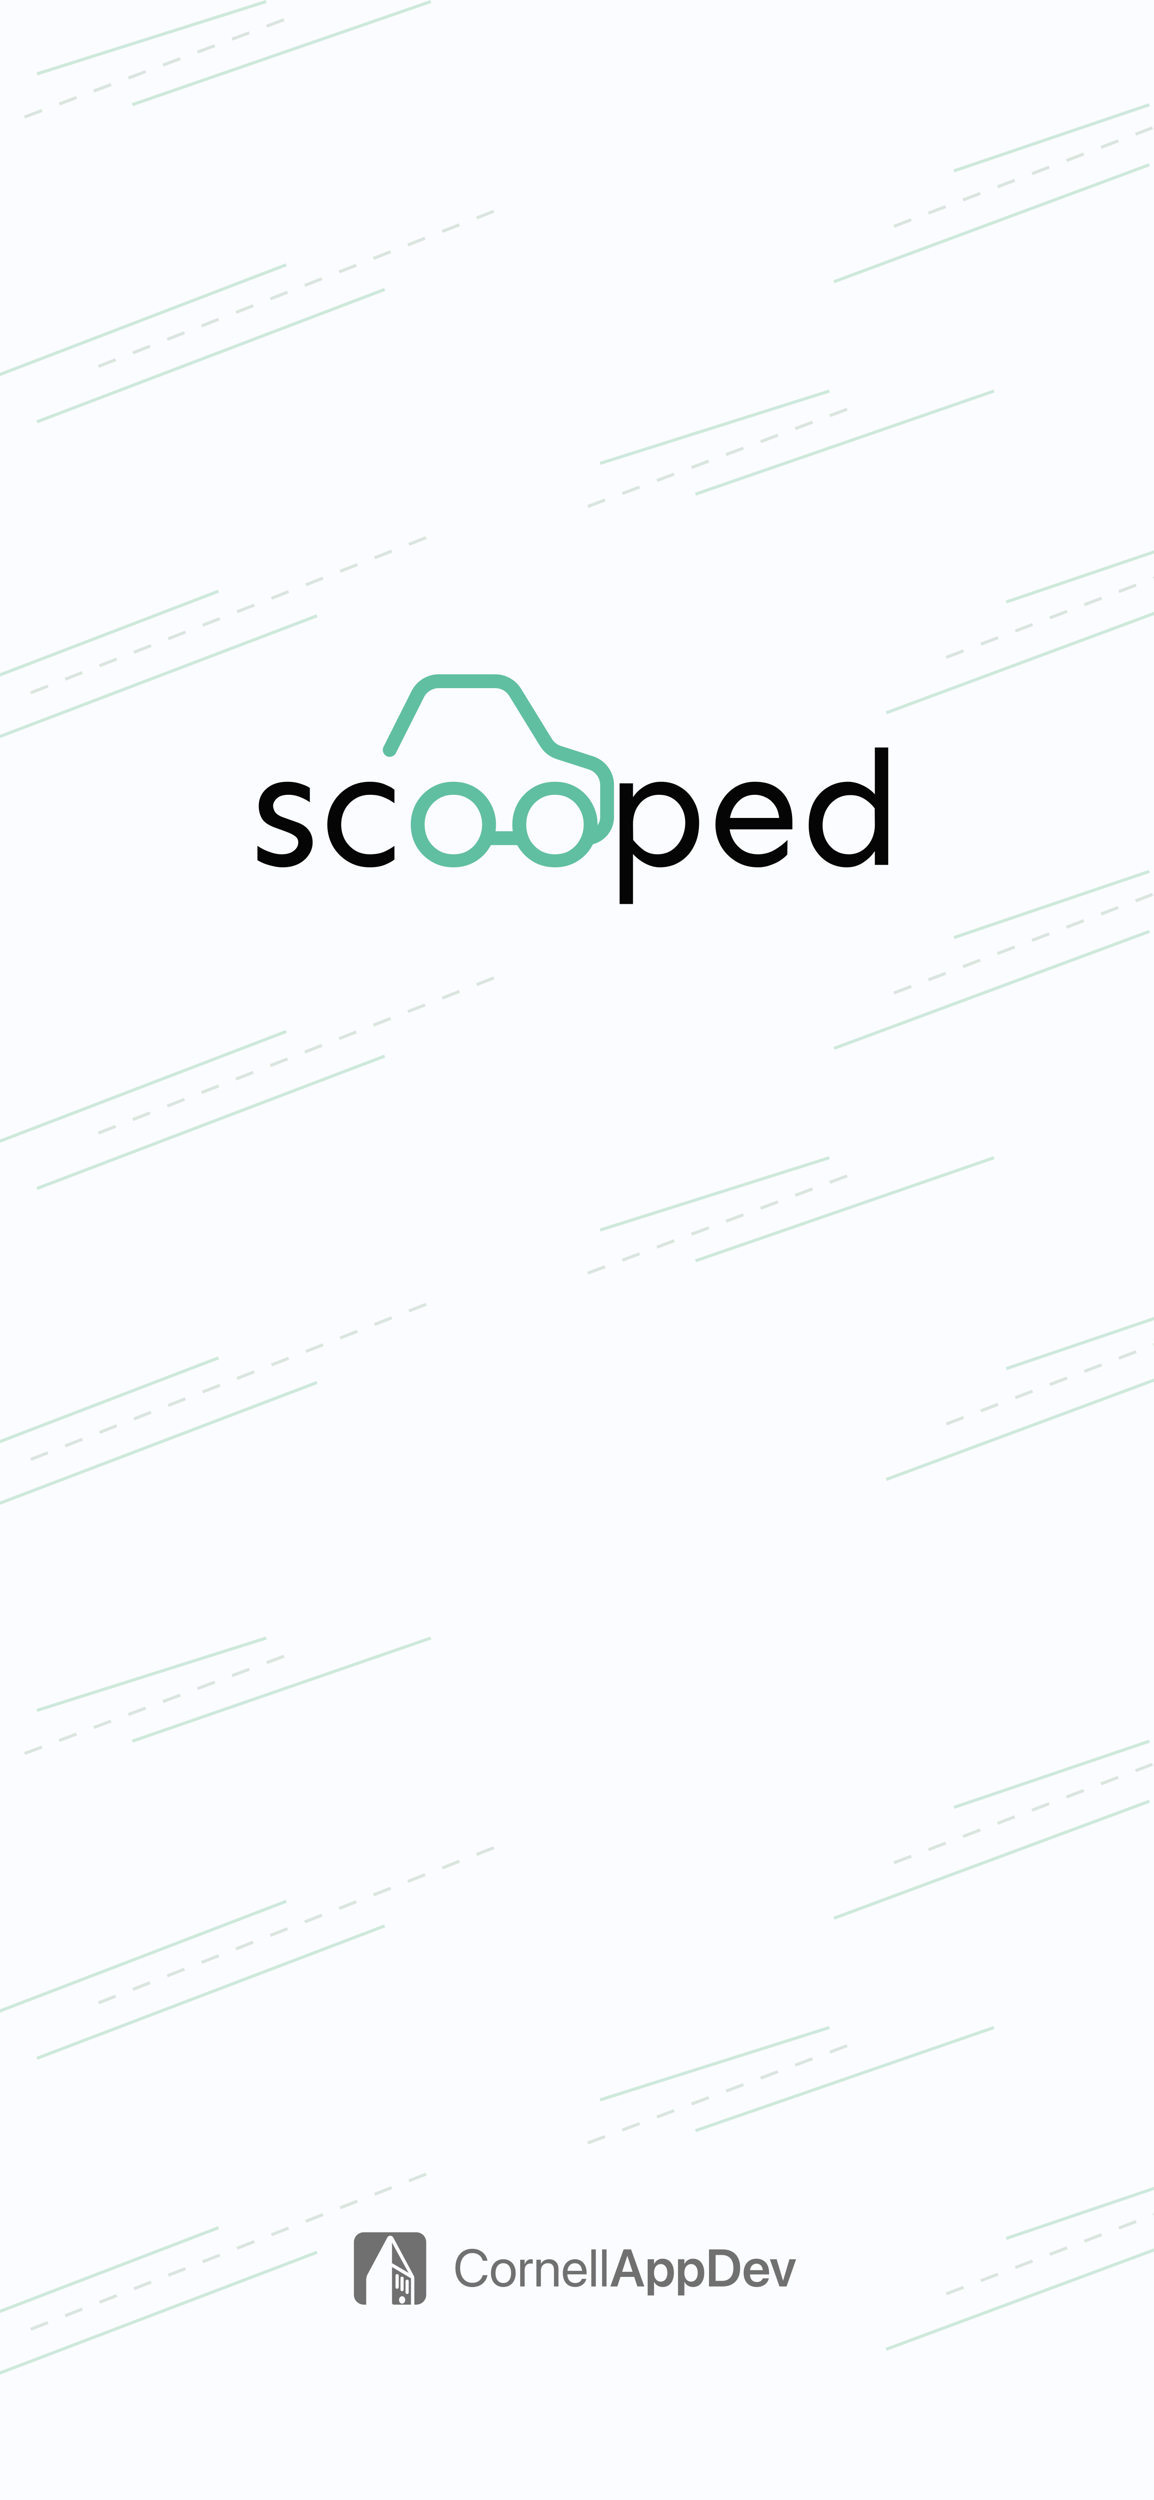 <svg width="375" height="812" viewBox="0 0 375 812" fill="none" xmlns="http://www.w3.org/2000/svg">
<rect x="0" y="0" width="375" height="812" fill="#333333" stroke="none"/>
<g clip-path="url(#clip0_2863_22138)">
<rect width="375" height="812" fill="#FBFCFF"/>
<path d="M290.5 73.5L374.5 41.5" stroke="#DBE5DF" stroke-dasharray="6 6"/>
<path d="M310 55.5L373.5 34" stroke="#CEE9DC"/>
<path d="M271 91.5L373.5 53.5" stroke="#CEE9DC"/>
<path d="M8 38L96 5" stroke="#DBE5DF" stroke-dasharray="6 6"/>
<path d="M12 24L86.5 0.5" stroke="#CEE9DC"/>
<path d="M43 34L140 0.5" stroke="#CEE9DC"/>
<path d="M-1 122L93 86" stroke="#CEE9DC"/>
<path d="M32 119L162 68" stroke="#DBE5DF" stroke-dasharray="6 6"/>
<path d="M12 137L125 94" stroke="#CEE9DC"/>
<path d="M191 164.5L279 131.5" stroke="#DBE5DF" stroke-dasharray="6 6"/>
<path d="M195 150.5L269.5 127" stroke="#CEE9DC"/>
<path d="M226 160.5L323 127" stroke="#CEE9DC"/>
<path d="M307.5 213.5L391.5 181.5" stroke="#DBE5DF" stroke-dasharray="6 6"/>
<path d="M327 195.5L390.5 174" stroke="#CEE9DC"/>
<path d="M288 231.5L390.5 193.5" stroke="#CEE9DC"/>
<path d="M-23 228L71 192" stroke="#CEE9DC"/>
<path d="M10 225L140 174" stroke="#DBE5DF" stroke-dasharray="6 6"/>
<path d="M-10 243L103 200" stroke="#CEE9DC"/>
<path d="M290.5 322.5L374.5 290.5" stroke="#DBE5DF" stroke-dasharray="6 6"/>
<path d="M310 304.5L373.5 283" stroke="#CEE9DC"/>
<path d="M271 340.5L373.5 302.5" stroke="#CEE9DC"/>
<path d="M-1 371L93 335" stroke="#CEE9DC"/>
<path d="M32 368L162 317" stroke="#DBE5DF" stroke-dasharray="6 6"/>
<path d="M12 386L125 343" stroke="#CEE9DC"/>
<path d="M191 413.5L279 380.5" stroke="#DBE5DF" stroke-dasharray="6 6"/>
<path d="M195 399.5L269.5 376" stroke="#CEE9DC"/>
<path d="M226 409.5L323 376" stroke="#CEE9DC"/>
<path d="M307.5 462.5L391.5 430.5" stroke="#DBE5DF" stroke-dasharray="6 6"/>
<path d="M327 444.5L390.5 423" stroke="#CEE9DC"/>
<path d="M288 480.5L390.5 442.5" stroke="#CEE9DC"/>
<path d="M-23 477L71 441" stroke="#CEE9DC"/>
<path d="M10 474L140 423" stroke="#DBE5DF" stroke-dasharray="6 6"/>
<path d="M-10 492L103 449" stroke="#CEE9DC"/>
<path d="M290.5 605L374.5 573" stroke="#DBE5DF" stroke-dasharray="6 6"/>
<path d="M310 587L373.5 565.5" stroke="#CEE9DC"/>
<path d="M271 623L373.5 585" stroke="#CEE9DC"/>
<path d="M8 569.5L96 536.5" stroke="#DBE5DF" stroke-dasharray="6 6"/>
<path d="M12 555.5L86.5 532" stroke="#CEE9DC"/>
<path d="M43 565.5L140 532" stroke="#CEE9DC"/>
<path d="M-1 653.5L93 617.5" stroke="#CEE9DC"/>
<path d="M32 650.5L162 599.5" stroke="#DBE5DF" stroke-dasharray="6 6"/>
<path d="M12 668.5L125 625.5" stroke="#CEE9DC"/>
<path d="M191 696L279 663" stroke="#DBE5DF" stroke-dasharray="6 6"/>
<path d="M195 682L269.5 658.5" stroke="#CEE9DC"/>
<path d="M226 692L323 658.5" stroke="#CEE9DC"/>
<path d="M307.5 745L391.5 713" stroke="#DBE5DF" stroke-dasharray="6 6"/>
<path d="M327 727L390.5 705.5" stroke="#CEE9DC"/>
<path d="M288 763L390.5 725" stroke="#CEE9DC"/>
<path d="M-23 759.5L71 723.5" stroke="#CEE9DC"/>
<path d="M10 756.5L140 705.5" stroke="#DBE5DF" stroke-dasharray="6 6"/>
<path d="M-10 774.5L103 731.5" stroke="#CEE9DC"/>
<path d="M153.483 742.803C156.004 742.803 157.931 741.309 158.39 739.006L158.407 738.922H156.888L156.863 738.997C156.337 740.583 155.169 741.417 153.483 741.417C151.088 741.417 149.528 739.506 149.528 736.577V736.569C149.528 733.64 151.08 731.745 153.483 731.745C155.178 731.745 156.363 732.596 156.83 734.057L156.888 734.24H158.407L158.39 734.157C157.931 731.879 155.987 730.36 153.483 730.36C150.129 730.36 147.984 732.78 147.984 736.569V736.577C147.984 740.366 150.137 742.803 153.483 742.803ZM163.556 742.769C165.951 742.769 167.57 741.033 167.57 738.263V738.246C167.57 735.476 165.943 733.756 163.548 733.756C161.153 733.756 159.534 735.484 159.534 738.246V738.263C159.534 741.025 161.144 742.769 163.556 742.769ZM163.564 741.484C162.029 741.484 161.019 740.307 161.019 738.263V738.246C161.019 736.218 162.037 735.042 163.548 735.042C165.083 735.042 166.085 736.21 166.085 738.246V738.263C166.085 740.299 165.092 741.484 163.564 741.484ZM169.039 742.602H170.491V737.245C170.491 735.926 171.225 735.142 172.352 735.142C172.702 735.142 173.011 735.183 173.128 735.225V733.815C173.011 733.798 172.794 733.756 172.544 733.756C171.567 733.756 170.816 734.391 170.524 735.392H170.491V733.923H169.039V742.602ZM174.313 742.602H175.765V737.495C175.765 736.018 176.658 735.042 178.027 735.042C179.362 735.042 180.021 735.818 180.021 737.228V742.602H181.473V736.969C181.473 734.991 180.372 733.756 178.469 733.756C177.15 733.756 176.266 734.349 175.798 735.158H175.765V733.923H174.313V742.602ZM186.898 742.769C188.792 742.769 190.211 741.634 190.494 740.199L190.511 740.115H189.084L189.059 740.191C188.809 740.933 188.032 741.484 186.931 741.484C185.387 741.484 184.402 740.441 184.369 738.655H190.619V738.121C190.619 735.517 189.176 733.756 186.806 733.756C184.436 733.756 182.9 735.601 182.9 738.288V738.296C182.9 741.025 184.402 742.769 186.898 742.769ZM186.797 735.042C188.066 735.042 189 735.834 189.142 737.52H184.394C184.553 735.901 185.537 735.042 186.797 735.042ZM192.163 742.602H193.615V730.56H192.163V742.602ZM195.652 742.602H197.104V730.56H195.652V742.602ZM198.347 742.602H200.6L201.618 739.49H206.1L207.118 742.602H209.379L205.073 730.56H202.653L198.347 742.602ZM203.838 732.705H203.888L205.557 737.829H202.161L203.838 732.705ZM210.456 745.523H212.534V741.109H212.576C213.076 742.143 214.086 742.778 215.346 742.778C217.566 742.778 218.985 741.025 218.985 738.188V738.179C218.985 735.325 217.566 733.573 215.321 733.573C214.053 733.573 213.085 734.224 212.576 735.284H212.534V733.756H210.456V745.523ZM214.704 741.025C213.418 741.025 212.517 739.915 212.517 738.188V738.179C212.517 736.444 213.418 735.325 214.704 735.325C216.03 735.325 216.865 736.41 216.865 738.179V738.188C216.865 739.932 216.03 741.025 214.704 741.025ZM220.32 745.523H222.398V741.109H222.44C222.94 742.143 223.95 742.778 225.21 742.778C227.43 742.778 228.849 741.025 228.849 738.188V738.179C228.849 735.325 227.43 733.573 225.185 733.573C223.917 733.573 222.949 734.224 222.44 735.284H222.398V733.756H220.32V745.523ZM224.568 741.025C223.282 741.025 222.381 739.915 222.381 738.188V738.179C222.381 736.444 223.282 735.325 224.568 735.325C225.894 735.325 226.729 736.41 226.729 738.179V738.188C226.729 739.932 225.894 741.025 224.568 741.025ZM230.393 742.602H234.79C238.396 742.602 240.515 740.366 240.515 736.552V736.535C240.515 732.73 238.379 730.56 234.79 730.56H230.393V742.602ZM232.546 740.783V732.379H234.565C236.96 732.379 238.32 733.857 238.32 736.544V736.56C238.32 739.306 236.985 740.783 234.565 740.783H232.546ZM245.906 742.778C248.218 742.778 249.52 741.409 249.795 740.049L249.82 739.957H247.876L247.859 740.015C247.659 740.608 246.983 741.159 245.948 741.159C244.596 741.159 243.745 740.241 243.711 738.688H249.904V738.021C249.904 735.35 248.335 733.573 245.806 733.573C243.277 733.573 241.65 735.409 241.65 738.196V738.204C241.65 741.017 243.252 742.778 245.906 742.778ZM245.831 735.2C246.933 735.2 247.734 735.901 247.884 737.303H243.736C243.903 735.943 244.73 735.2 245.831 735.2ZM253.3 742.602H255.587L258.699 733.756H256.53L254.485 740.675H254.435L252.382 733.756H250.171L253.3 742.602Z" fill="#707070"/>
<path fill-rule="evenodd" clip-rule="evenodd" d="M118.205 725C116.435 725 115 726.435 115 728.205V745.295C115 747.065 116.435 748.5 118.205 748.5L119.003 748.5V740.372C119.003 739.784 119.149 739.205 119.428 738.687L125.879 726.68C126.287 725.921 127.376 725.921 127.784 726.681L134.431 739.082C134.57 739.341 134.643 739.63 134.643 739.923V748.5L135.295 748.5C137.065 748.5 138.5 747.065 138.5 745.295V728.205C138.5 726.435 137.065 725 135.295 725H118.205ZM133.546 748.5V739.933L127.391 736.296V747.889V747.936C127.391 748.246 127.644 748.498 127.954 748.5L133.546 748.5ZM127.384 735.082V728.358L132.768 738.188L127.643 735.166C127.643 735.166 127.567 735.124 127.514 735.107C127.465 735.092 127.384 735.082 127.384 735.082ZM130.675 748.171C131.233 748.171 131.685 747.635 131.685 746.973C131.685 746.311 131.233 745.774 130.675 745.774C130.116 745.774 129.664 746.311 129.664 746.973C129.664 747.635 130.116 748.171 130.675 748.171ZM131.779 740.889C131.779 740.602 132.012 740.369 132.299 740.369C132.586 740.369 132.819 740.602 132.819 740.889V744.535C132.819 744.822 132.586 745.055 132.299 745.055C132.012 745.055 131.779 744.822 131.779 744.535V740.889ZM130.652 739.382C130.366 739.382 130.134 739.614 130.134 739.9V743.629C130.134 743.915 130.366 744.147 130.652 744.147C130.938 744.147 131.169 743.915 131.169 743.629V739.9C131.169 739.614 130.938 739.382 130.652 739.382ZM128.519 739.085C128.519 738.795 128.754 738.56 129.044 738.56C129.335 738.56 129.57 738.795 129.57 739.085V742.83C129.57 743.12 129.335 743.356 129.044 743.356C128.754 743.356 128.519 743.12 128.519 742.83V739.085Z" fill="#707070"/>
<path d="M93.417 253.895C94.974 253.895 96.424 254.124 97.768 254.583C99.112 255.007 100.085 255.448 100.687 255.907V260.567C99.944 260.002 98.936 259.455 97.662 258.925C96.388 258.396 95.08 258.131 93.735 258.131C92.073 258.131 90.817 258.519 89.968 259.296C89.154 260.073 88.747 260.885 88.747 261.732C88.747 262.403 88.977 263.091 89.437 263.797C89.933 264.468 90.781 265.015 91.984 265.439L96.442 267.027C98.175 267.628 99.466 268.492 100.315 269.622C101.164 270.752 101.589 272.076 101.589 273.594C101.589 275.076 101.164 276.436 100.315 277.671C99.501 278.907 98.352 279.895 96.866 280.637C95.416 281.343 93.735 281.696 91.825 281.696C90.799 281.696 89.72 281.555 88.588 281.272C87.492 281.025 86.501 280.725 85.617 280.372C84.732 279.984 84.078 279.648 83.653 279.366V274.706C84.149 275.059 84.838 275.465 85.723 275.924C86.642 276.347 87.615 276.718 88.641 277.036C89.667 277.318 90.622 277.459 91.507 277.459C93.169 277.459 94.478 277.089 95.433 276.347C96.424 275.606 96.919 274.688 96.919 273.594C96.919 272.746 96.583 272.076 95.911 271.581C95.274 271.087 94.337 270.611 93.099 270.152L89.172 268.722C87.12 267.945 85.758 266.974 85.086 265.809C84.414 264.609 84.078 263.25 84.078 261.732C84.078 259.473 84.927 257.601 86.625 256.119C88.323 254.636 90.587 253.895 93.417 253.895ZM120.214 253.895C122.159 253.895 123.84 254.212 125.255 254.848C126.67 255.448 127.643 255.995 128.173 256.489V260.885C127.183 260.143 126.051 259.508 124.777 258.978C123.504 258.413 121.983 258.131 120.214 258.131C118.339 258.131 116.694 258.59 115.279 259.508C113.864 260.39 112.767 261.573 111.989 263.056C111.246 264.503 110.875 266.092 110.875 267.822C110.875 269.516 111.246 271.105 111.989 272.588C112.767 274.035 113.864 275.218 115.279 276.136C116.694 277.018 118.339 277.459 120.214 277.459C121.983 277.459 123.504 277.195 124.777 276.665C126.051 276.1 127.183 275.447 128.173 274.706V279.101C127.643 279.631 126.67 280.195 125.255 280.795C123.84 281.396 122.159 281.696 120.214 281.696C117.525 281.696 115.138 281.06 113.05 279.789C110.963 278.518 109.318 276.842 108.115 274.759C106.948 272.641 106.364 270.328 106.364 267.822C106.364 265.315 106.948 263.003 108.115 260.885C109.318 258.766 110.963 257.072 113.05 255.801C115.138 254.53 117.525 253.895 120.214 253.895ZM214.826 253.895C217.125 253.895 219.195 254.46 221.034 255.589C222.909 256.684 224.395 258.237 225.491 260.249C226.624 262.226 227.189 264.556 227.189 267.239C227.189 270.134 226.624 272.676 225.491 274.865C224.395 277.018 222.873 278.695 220.928 279.895C219.018 281.096 216.842 281.696 214.401 281.696C212.88 281.696 211.324 281.29 209.731 280.478C208.175 279.666 206.831 278.624 205.699 277.353V293.611H201.347V254.424H205.699V258.925C206.618 257.513 207.857 256.331 209.413 255.377C211.005 254.389 212.809 253.895 214.826 253.895ZM214.136 258.131C212.544 258.131 211.093 258.537 209.785 259.349C208.511 260.161 207.503 261.291 206.76 262.738C206.053 264.15 205.699 265.809 205.699 267.716L205.752 272.799C206.884 274.176 208.069 275.306 209.307 276.188C210.545 277.036 211.978 277.459 213.605 277.459C215.515 277.459 217.143 276.965 218.487 275.977C219.832 274.988 220.857 273.717 221.565 272.164C222.307 270.575 222.679 268.934 222.679 267.239C222.679 265.509 222.326 263.974 221.618 262.632C220.91 261.255 219.92 260.161 218.646 259.349C217.372 258.537 215.869 258.131 214.136 258.131ZM245.284 253.895C248.007 253.895 250.272 254.46 252.076 255.589C253.88 256.719 255.224 258.255 256.109 260.196C257.028 262.138 257.488 264.327 257.488 266.763V269.357H237.112C237.325 270.84 237.838 272.199 238.651 273.435C239.465 274.671 240.526 275.659 241.835 276.4C243.143 277.106 244.647 277.459 246.345 277.459C248.255 277.459 250.042 276.983 251.704 276.03C253.367 275.041 254.765 273.964 255.897 272.799L255.844 277.512C255.348 278.113 254.605 278.748 253.615 279.419C252.66 280.054 251.546 280.584 250.272 281.007C249.033 281.466 247.725 281.696 246.345 281.696C243.656 281.696 241.269 281.06 239.182 279.789C237.094 278.518 235.449 276.842 234.247 274.759C233.079 272.641 232.495 270.328 232.495 267.822C232.495 265.315 233.044 263.003 234.141 260.885C235.237 258.766 236.741 257.072 238.651 255.801C240.597 254.53 242.807 253.895 245.284 253.895ZM245.284 258.131C243.091 258.131 241.286 258.872 239.871 260.355C238.456 261.803 237.573 263.568 237.218 265.651H253.19C253.014 263.921 252.518 262.509 251.704 261.414C250.926 260.32 249.971 259.508 248.839 258.978C247.707 258.413 246.522 258.131 245.284 258.131ZM288.636 242.774V280.901H284.286V276.4C283.365 277.812 282.11 279.048 280.518 280.107C278.961 281.166 277.175 281.696 275.158 281.696C272.895 281.696 270.824 281.131 268.95 280.001C267.075 278.836 265.571 277.23 264.44 275.182C263.343 273.135 262.795 270.77 262.795 268.086C262.795 265.156 263.343 262.632 264.44 260.514C265.571 258.396 267.111 256.772 269.056 255.642C271.002 254.477 273.177 253.895 275.583 253.895C277.104 253.895 278.642 254.265 280.2 255.007C281.792 255.713 283.153 256.701 284.286 257.972V242.774H288.636ZM276.379 258.237C274.468 258.237 272.841 258.714 271.497 259.667C270.153 260.585 269.11 261.785 268.366 263.268C267.659 264.75 267.306 266.357 267.306 268.086C267.306 269.781 267.659 271.352 268.366 272.799C269.074 274.212 270.065 275.341 271.337 276.188C272.647 277.036 274.15 277.459 275.848 277.459C277.475 277.459 278.926 277.036 280.2 276.188C281.473 275.341 282.481 274.176 283.224 272.693C283.967 271.175 284.321 269.481 284.286 267.61L284.233 262.526C283.136 261.149 281.95 260.09 280.677 259.349C279.439 258.608 278.007 258.237 276.379 258.237Z" fill="#050505"/>
<path d="M147.329 253.895C150.018 253.895 152.405 254.53 154.493 255.801C156.58 257.072 158.207 258.766 159.374 260.885C160.577 263.003 161.179 265.315 161.179 267.822C161.179 270.328 160.577 272.64 159.374 274.759C158.207 276.842 156.58 278.518 154.493 279.789C152.405 281.06 150.018 281.696 147.329 281.696C144.64 281.696 142.253 281.06 140.166 279.789C138.078 278.518 136.433 276.842 135.231 274.759C134.063 272.64 133.479 270.328 133.479 267.822C133.479 265.315 134.063 263.003 135.231 260.885C136.433 258.766 138.078 257.072 140.166 255.801C142.253 254.53 144.64 253.895 147.329 253.895ZM147.329 258.131C145.454 258.131 143.809 258.59 142.394 259.508C140.979 260.39 139.882 261.573 139.104 263.056C138.361 264.503 137.99 266.092 137.99 267.822C137.99 269.516 138.361 271.105 139.104 272.588C139.882 274.035 140.979 275.218 142.394 276.136C143.809 277.018 145.454 277.459 147.329 277.459C149.239 277.459 150.884 277.018 152.264 276.136C153.679 275.218 154.758 274.035 155.501 272.588C156.279 271.105 156.668 269.516 156.668 267.822C156.668 266.092 156.279 264.503 155.501 263.056C154.758 261.573 153.679 260.39 152.264 259.508C150.884 258.59 149.239 258.131 147.329 258.131ZM180.334 253.895C183.023 253.895 185.411 254.53 187.498 255.801C189.585 257.072 191.212 258.766 192.379 260.885C193.582 263.003 194.183 265.315 194.183 267.822C194.183 270.328 193.582 272.64 192.379 274.759C191.212 276.842 189.585 278.518 187.498 279.789C185.411 281.06 183.023 281.696 180.334 281.696C177.646 281.696 175.258 281.06 173.171 279.789C171.084 278.518 169.439 276.842 168.236 274.759C167.069 272.64 166.485 270.328 166.485 267.822C166.485 265.315 167.069 263.003 168.236 260.885C169.439 258.766 171.084 257.072 173.171 255.801C175.258 254.53 177.646 253.895 180.334 253.895ZM180.334 258.131C178.459 258.131 176.814 258.59 175.399 259.508C173.984 260.39 172.888 261.573 172.11 263.056C171.367 264.503 170.995 266.092 170.995 267.822C170.995 269.516 171.367 271.105 172.11 272.588C172.888 274.035 173.984 275.218 175.399 276.136C176.814 277.018 178.459 277.459 180.334 277.459C182.245 277.459 183.89 277.018 185.269 276.136C186.684 275.218 187.763 274.035 188.506 272.588C189.284 271.105 189.673 269.516 189.673 267.822C189.673 266.092 189.284 264.503 188.506 263.056C187.763 261.573 186.684 260.39 185.269 259.508C183.89 258.59 182.245 258.131 180.334 258.131Z" fill="#60BFA0"/>
<path d="M158.352 272.225H167.939M126.643 243.554L135.757 225.439C137.048 222.873 139.678 221.254 142.555 221.254H160.926C163.57 221.254 166.024 222.624 167.408 224.872L177.432 241.16C178.383 242.705 179.856 243.859 181.586 244.414L192.003 247.757C195.148 248.766 197.281 251.687 197.281 254.984V261.38V265.357C197.281 268.674 194.924 271.442 191.791 272.085" stroke="#60BFA0" stroke-width="4.5" stroke-linecap="round"/>
</g>
<defs>
<clipPath id="clip0_2863_22138">
<rect width="375" height="812" fill="white"/>
</clipPath>
</defs>
</svg>
